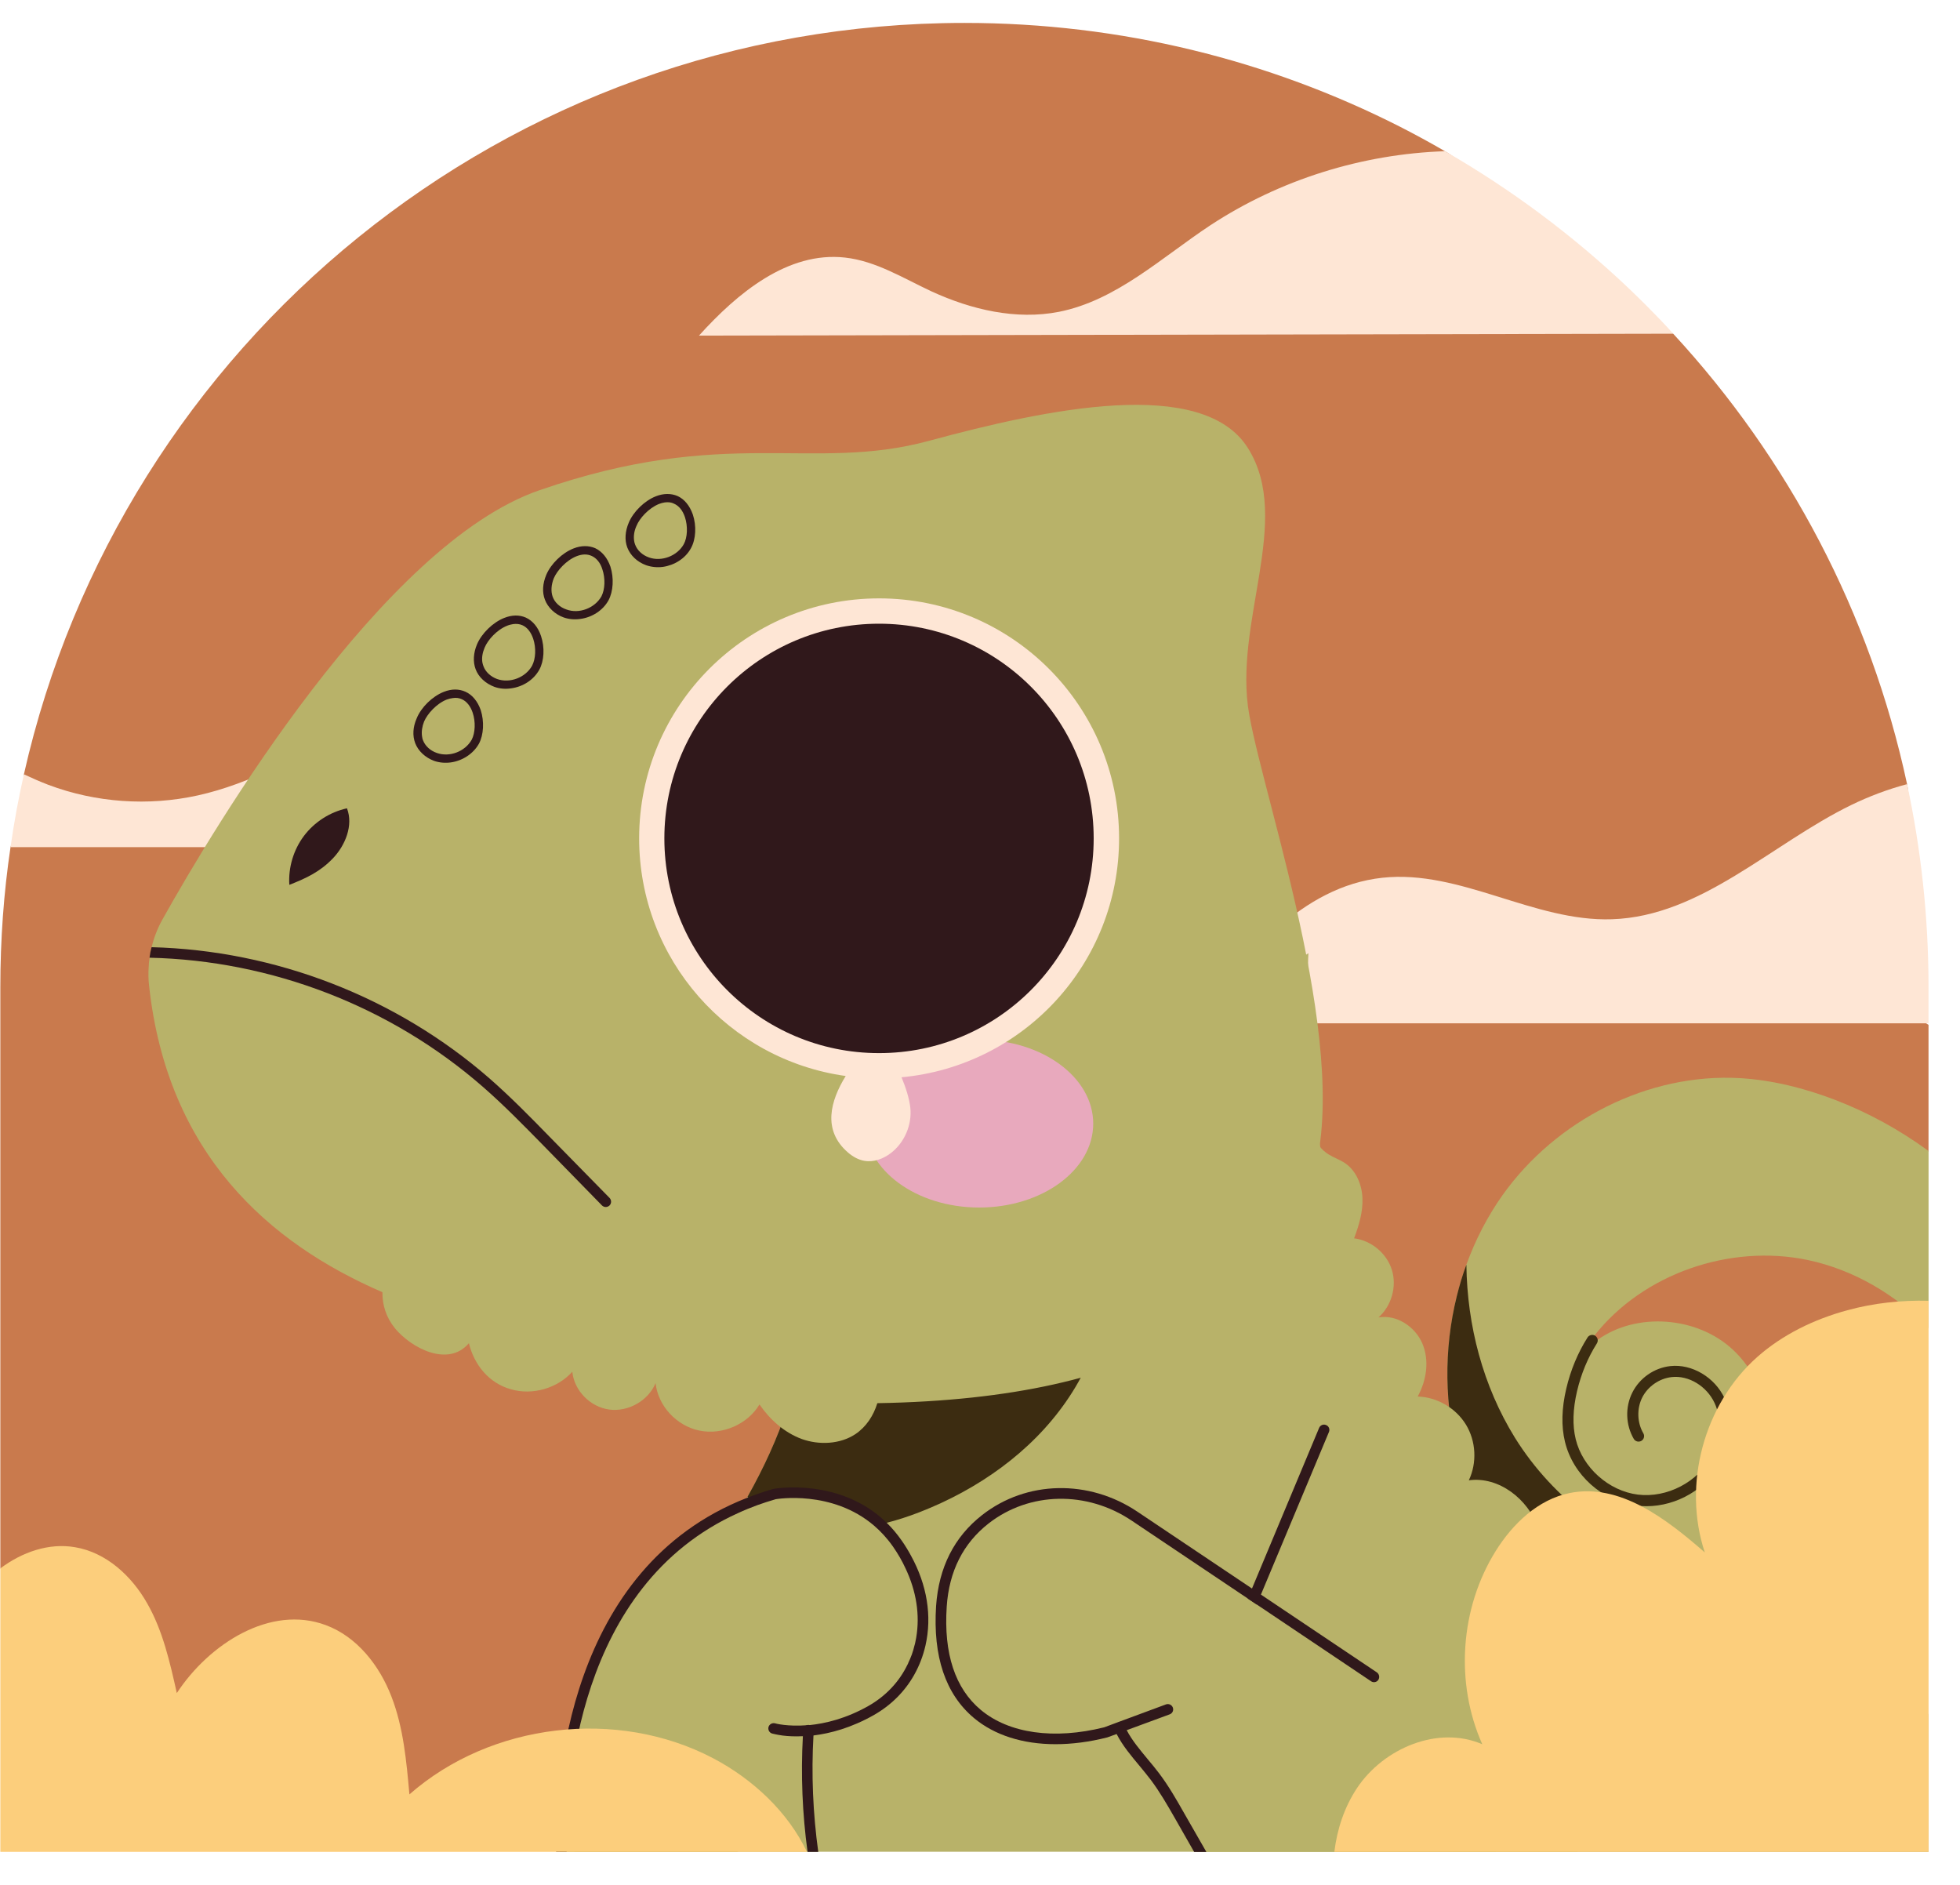 <svg width="52" height="50" viewBox="0 0 52 50" fill="none" xmlns="http://www.w3.org/2000/svg">
<path d="M48.536 25.513L51.165 27.186V30.549L48.848 32.036L51.165 34.53L46.282 46.903L2.171 47.959L0.009 41.592V26.186C0.009 24.924 0.099 23.684 0.279 22.473C0.324 22.157 1.571 21.984 1.628 21.673C1.689 21.34 0.56 20.869 0.634 20.54C3.207 9.132 13.403 0.608 25.587 0.608C29.746 0.608 33.673 1.6 37.142 3.361C37.545 3.567 37.945 3.784 38.337 4.012C40.103 5.029 36.949 6.233 38.417 7.625C38.574 7.777 40.947 8.285 41.102 8.44C41.347 8.686 44.16 8.596 44.391 8.853C47.437 12.152 49.621 16.252 50.596 20.802C50.968 22.537 48.536 23.665 48.536 25.513Z" fill="#C97A4D"/>
<path d="M51.165 26.186V27.146H31.763C32.989 25.377 34.538 23.515 36.677 23.284C38.742 23.061 40.692 24.456 42.766 24.385C45.138 24.306 46.984 22.393 49.117 21.353C49.593 21.122 50.089 20.936 50.596 20.801C50.968 22.537 51.165 24.337 51.165 26.186Z" fill="#FEE6D5"/>
<path d="M30.402 22.292C30.273 22.292 30.121 22.472 29.994 22.472H0.279C0.372 21.819 0.491 21.176 0.634 20.54C0.848 20.641 1.063 20.734 1.282 20.819C2.539 21.292 3.934 21.39 5.247 21.1C6.661 20.788 7.938 20.044 9.242 19.415C12.699 17.75 16.579 16.831 20.397 17.206C24.218 17.584 27.962 19.328 30.402 22.292Z" fill="#FEE6D5"/>
<path d="M44.392 8.852L18.544 8.903C19.564 7.773 20.902 6.665 22.415 6.832C23.238 6.922 23.965 7.381 24.717 7.731C25.771 8.215 26.957 8.494 28.093 8.272C29.617 7.97 30.812 6.835 32.108 5.978C33.953 4.766 36.134 4.085 38.337 4.011C40.104 5.029 41.738 6.251 43.206 7.643C43.364 7.796 43.519 7.945 43.674 8.1C43.919 8.345 44.161 8.596 44.392 8.852Z" fill="#FEE6D5"/>
<path d="M51.166 30.533V35.238C50.293 34.34 49.182 33.683 47.96 33.424C45.897 32.993 43.598 33.784 42.304 35.424C42.164 35.602 42.037 35.788 41.921 35.985C41.986 35.903 42.054 35.827 42.127 35.757C42.209 35.678 42.296 35.605 42.389 35.54C43.42 34.799 45.032 34.917 45.982 35.81C47.095 36.856 47.238 38.71 46.452 40.017C46.246 40.361 45.984 40.662 45.686 40.922C45.401 41.17 45.083 41.378 44.742 41.544C44.071 41.871 43.316 42.037 42.572 42.017C42.493 42.014 42.417 42.012 42.338 42.006C42.2 41.998 42.062 41.981 41.924 41.958C41.859 41.947 41.794 41.936 41.733 41.922C41.662 41.908 41.589 41.891 41.518 41.871C41.453 41.854 41.389 41.834 41.324 41.815C41.256 41.792 41.189 41.77 41.124 41.744C41.062 41.722 41 41.697 40.938 41.668C40.935 41.668 40.932 41.668 40.929 41.665C40.856 41.634 40.786 41.598 40.715 41.561C40.651 41.527 40.586 41.491 40.521 41.452C40.512 41.446 40.501 41.44 40.493 41.435C40.45 41.407 40.408 41.381 40.366 41.35C40.298 41.305 40.231 41.254 40.166 41.201C39.405 40.587 38.963 39.657 38.703 38.713C38.664 38.569 38.627 38.423 38.596 38.276C38.574 38.18 38.554 38.081 38.537 37.983C38.535 37.975 38.535 37.966 38.535 37.958C38.52 37.884 38.509 37.811 38.498 37.738C38.475 37.6 38.459 37.465 38.444 37.327C38.436 37.225 38.425 37.121 38.419 37.019C38.411 36.924 38.408 36.831 38.405 36.735C38.402 36.639 38.4 36.546 38.4 36.45C38.4 35.754 38.484 35.059 38.65 34.385C38.721 34.103 38.803 33.821 38.904 33.548C39.141 32.895 39.459 32.275 39.862 31.705C41.282 29.71 43.727 28.457 46.17 28.6C47.024 28.651 47.867 28.865 48.667 29.169C49.56 29.51 50.4 29.972 51.166 30.533Z" fill="#B8B269"/>
<path d="M51.166 45.456V49.124H38.535C38.983 48.521 39.448 47.955 39.828 47.453C39.89 47.524 39.955 47.592 40.02 47.656C40.538 48.172 41.172 48.524 41.868 48.741C43.206 49.161 44.767 49.074 46.139 48.673C48.078 48.107 49.879 47.003 51.166 45.456Z" fill="#B8B269"/>
<path d="M44.742 41.545C44.072 41.871 43.317 42.039 42.571 42.018C41.707 41.998 40.834 41.745 40.165 41.202C39.404 40.588 38.963 39.656 38.705 38.714C38.317 37.309 38.299 35.799 38.649 34.386C38.719 34.104 38.801 33.822 38.904 33.549C38.925 35.164 39.342 36.763 40.191 38.137C41.214 39.783 42.888 41.025 44.742 41.545Z" fill="#3C2C11"/>
<path d="M43.679 39.955C43.591 39.955 43.503 39.95 43.415 39.938C42.513 39.825 41.732 39.128 41.519 38.244C41.419 37.832 41.431 37.359 41.554 36.836C41.67 36.343 41.86 35.887 42.118 35.479C42.162 35.411 42.253 35.39 42.321 35.433C42.389 35.477 42.41 35.567 42.366 35.636C42.126 36.016 41.949 36.442 41.84 36.903C41.728 37.381 41.715 37.809 41.804 38.175C41.987 38.931 42.68 39.55 43.452 39.647C44.224 39.743 45.048 39.315 45.412 38.627C45.653 38.171 45.682 37.63 45.488 37.215C45.278 36.768 44.8 36.478 44.349 36.53C44.023 36.566 43.716 36.779 43.569 37.072C43.422 37.365 43.433 37.738 43.599 38.021C43.64 38.091 43.616 38.181 43.546 38.222C43.476 38.262 43.386 38.239 43.345 38.169C43.128 37.797 43.113 37.325 43.307 36.94C43.5 36.554 43.887 36.285 44.316 36.238C44.886 36.175 45.493 36.533 45.754 37.091C45.99 37.595 45.959 38.221 45.672 38.765C45.288 39.491 44.494 39.955 43.679 39.955Z" fill="#3C2C11"/>
<path d="M41.879 48.519C41.877 48.593 41.874 48.666 41.871 48.739C41.865 48.869 41.86 48.995 41.848 49.122H15.239C15.377 47.635 15.8 46.172 16.479 44.84V44.837C16.563 44.665 16.656 44.496 16.752 44.33C17.332 43.318 18.057 42.397 18.727 41.444C19.023 41.022 19.311 40.585 19.584 40.134C19.626 40.061 19.671 39.985 19.713 39.909C19.75 39.85 19.784 39.79 19.818 39.731C19.823 39.723 19.826 39.715 19.832 39.706C20.046 39.326 20.246 38.934 20.423 38.54C20.469 38.441 20.514 38.342 20.553 38.241C20.607 38.114 20.66 37.987 20.708 37.858C20.855 37.477 20.978 37.094 21.074 36.702C21.097 36.612 21.119 36.519 21.139 36.429C21.147 36.398 21.153 36.367 21.159 36.339C21.178 36.257 21.193 36.178 21.207 36.096V36.094C21.224 36.004 21.241 35.913 21.252 35.823C21.255 35.792 21.26 35.761 21.263 35.733C21.277 35.645 21.289 35.556 21.294 35.465C21.303 35.406 21.308 35.344 21.311 35.282C21.314 35.237 21.317 35.192 21.319 35.147C21.322 35.119 21.325 35.088 21.325 35.057C21.33 34.981 21.333 34.904 21.333 34.828C21.336 34.527 21.319 34.225 21.285 33.918L24.602 31.785L28.831 29.067L34.652 25.325L34.714 25.285C34.708 25.387 34.703 25.485 34.703 25.587C34.703 25.59 34.703 25.592 34.703 25.592C34.657 26.61 34.686 27.635 34.784 28.652C34.838 29.221 34.914 29.788 35.015 30.351C35.021 30.377 35.024 30.405 35.029 30.43C35.029 30.43 35.027 30.433 35.029 30.433C35.5 33.11 36.453 35.699 37.841 38.035C38.112 38.48 38.391 38.92 38.678 39.354C38.681 39.354 38.681 39.357 38.681 39.357C38.681 39.36 38.684 39.36 38.684 39.362C38.684 39.365 38.687 39.365 38.687 39.368C38.946 39.765 39.208 40.162 39.465 40.559C39.465 40.562 39.468 40.562 39.468 40.565C39.47 40.565 39.47 40.568 39.47 40.568C39.913 41.252 40.335 41.943 40.693 42.667V42.67C40.857 43 41.009 43.338 41.142 43.684C41.73 45.22 41.939 46.868 41.879 48.519Z" fill="#B8B269"/>
<path d="M28.28 37.184C27.343 38.532 25.936 39.513 24.405 40.11C23.206 40.577 21.82 40.806 20.653 40.263C20.351 40.121 20.074 39.93 19.831 39.707C20.688 38.182 21.308 36.529 21.332 34.831C21.467 34.845 21.599 34.854 21.734 34.86C24.396 34.983 27.093 34.175 29.249 32.607C29.605 34.211 29.22 35.838 28.28 37.184Z" fill="#3C2C11"/>
<path d="M40.605 42.886C40.925 42.145 41.079 41.292 40.811 40.532C40.543 39.771 39.768 39.158 38.969 39.268C39.19 38.803 39.16 38.228 38.892 37.79C38.624 37.351 38.127 37.061 37.612 37.045C37.848 36.619 37.927 36.088 37.736 35.639C37.545 35.191 37.053 34.865 36.572 34.947C36.918 34.642 37.063 34.129 36.928 33.688C36.792 33.248 36.383 32.906 35.925 32.849C36.052 32.509 36.16 32.154 36.147 31.792C36.134 31.43 35.983 31.056 35.682 30.853C35.547 30.763 35.39 30.71 35.252 30.625C34.875 30.392 34.679 29.899 34.794 29.47C34.245 32.496 33.743 35.611 34.645 38.551C35.045 39.855 35.704 41.117 36.751 41.99C37.798 42.863 39.314 43.324 40.605 42.886Z" fill="#B8B269"/>
<path d="M34.752 31.458C33.549 34.712 30.489 37.099 23.276 37.222C23.175 37.552 22.983 37.848 22.696 38.042C22.287 38.313 21.732 38.338 21.27 38.172C20.805 38 20.425 37.656 20.149 37.256C19.839 37.78 19.163 38.076 18.557 37.949C17.948 37.825 17.458 37.293 17.393 36.69C17.201 37.155 16.669 37.459 16.162 37.391C15.654 37.321 15.232 36.884 15.184 36.388C14.789 36.828 14.127 37.02 13.555 36.853C12.966 36.69 12.578 36.197 12.44 35.631C11.89 36.279 10.91 35.757 10.481 35.239C10.242 34.946 10.143 34.616 10.146 34.278C7.131 32.976 4.443 30.607 3.956 26.155C3.936 25.986 3.933 25.814 3.945 25.645C3.947 25.566 3.956 25.487 3.97 25.408V25.405C3.981 25.312 3.998 25.22 4.024 25.126C4.083 24.87 4.181 24.619 4.314 24.383C5.689 21.925 10.157 14.442 14.302 13.008C19.275 11.283 21.529 12.537 24.643 11.695C27.756 10.85 31.909 9.968 33.11 11.889C34.31 13.805 32.704 16.524 33.144 18.964C33.58 21.407 35.967 28.164 34.752 31.458Z" fill="#B8B269"/>
<path d="M29.004 29.806C29.004 31.035 27.649 32.032 25.978 32.032C24.308 32.032 22.953 31.035 22.953 29.806C22.953 28.578 24.308 27.581 25.978 27.581C27.649 27.581 29.004 28.578 29.004 29.806Z" fill="#E8A9BD"/>
<path d="M9.205 21.442C8.754 21.541 8.342 21.805 8.064 22.174C7.787 22.542 7.647 23.012 7.676 23.472C8.125 23.297 8.491 23.124 8.826 22.776C9.161 22.429 9.38 21.892 9.205 21.442Z" fill="#30181B"/>
<path d="M12.754 18.836C12.672 18.602 12.529 18.43 12.348 18.349C12.176 18.272 11.979 18.27 11.771 18.354C11.472 18.472 11.173 18.762 11.055 19.056C10.954 19.284 10.94 19.515 11.016 19.715C11.095 19.921 11.281 20.095 11.515 20.183C11.653 20.231 11.805 20.245 11.957 20.225C12.264 20.183 12.554 20 12.706 19.729C12.833 19.493 12.85 19.135 12.754 18.836ZM12.515 19.622C12.337 19.938 11.926 20.093 11.591 19.974C11.413 19.913 11.278 19.786 11.221 19.633C11.207 19.602 11.202 19.563 11.196 19.526C11.179 19.408 11.199 19.273 11.252 19.138C11.337 18.94 11.576 18.667 11.852 18.557C11.906 18.538 11.962 18.523 12.013 18.518C12.101 18.504 12.182 18.515 12.255 18.549C12.382 18.605 12.484 18.735 12.54 18.904C12.622 19.146 12.608 19.442 12.515 19.622Z" fill="#30181B"/>
<path d="M14.354 16.873C14.278 16.64 14.132 16.465 13.951 16.383C13.779 16.307 13.582 16.31 13.376 16.392C13.078 16.51 12.779 16.8 12.655 17.093C12.559 17.321 12.545 17.555 12.618 17.75C12.695 17.961 12.883 18.133 13.117 18.22C13.258 18.271 13.41 18.282 13.559 18.26C13.87 18.218 14.157 18.04 14.309 17.764C14.436 17.533 14.456 17.175 14.354 16.873ZM14.115 17.662C13.94 17.975 13.526 18.133 13.188 18.012C13.019 17.95 12.881 17.823 12.827 17.674C12.813 17.637 12.802 17.6 12.796 17.561C12.779 17.44 12.802 17.31 12.858 17.178C12.943 16.975 13.179 16.707 13.458 16.597C13.512 16.575 13.565 16.564 13.616 16.555C13.703 16.544 13.785 16.552 13.861 16.586C13.988 16.642 14.087 16.769 14.146 16.944C14.227 17.186 14.213 17.479 14.115 17.662Z" fill="#30181B"/>
<path d="M16.195 15.031C16.114 14.797 15.97 14.626 15.79 14.541C15.618 14.468 15.42 14.468 15.215 14.549C14.913 14.668 14.617 14.955 14.493 15.248C14.395 15.482 14.381 15.713 14.457 15.908C14.535 16.116 14.721 16.294 14.952 16.378C15.096 16.429 15.248 16.44 15.398 16.418C15.705 16.378 15.995 16.195 16.144 15.925C16.271 15.688 16.291 15.333 16.195 15.031ZM15.956 15.82C15.778 16.133 15.364 16.291 15.032 16.169C14.854 16.11 14.719 15.984 14.663 15.831C14.612 15.688 14.623 15.513 14.694 15.336C14.781 15.136 15.02 14.865 15.296 14.755C15.446 14.696 15.578 14.693 15.697 14.747C15.823 14.803 15.928 14.927 15.981 15.102C16.063 15.344 16.052 15.634 15.956 15.82Z" fill="#30181B"/>
<path d="M18.381 13.648C18.299 13.415 18.158 13.24 17.975 13.158C17.806 13.085 17.606 13.085 17.403 13.164C17.099 13.282 16.803 13.575 16.682 13.863C16.583 14.096 16.569 14.327 16.642 14.522C16.724 14.736 16.907 14.908 17.141 14.993C17.285 15.043 17.437 15.057 17.586 15.038C17.89 14.995 18.186 14.815 18.333 14.539C18.462 14.305 18.482 13.95 18.381 13.648ZM18.142 14.434C17.97 14.747 17.553 14.908 17.217 14.787C17.04 14.725 16.907 14.598 16.851 14.448C16.837 14.415 16.828 14.378 16.823 14.338C16.806 14.217 16.826 14.082 16.885 13.953C16.966 13.75 17.206 13.482 17.482 13.369C17.538 13.347 17.589 13.335 17.64 13.327C17.727 13.316 17.812 13.324 17.882 13.361C18.012 13.417 18.113 13.541 18.172 13.719C18.251 13.958 18.24 14.254 18.142 14.434Z" fill="#30181B"/>
<path d="M16.17 31.979C16.142 32.004 16.108 32.018 16.071 32.018C16.035 32.018 15.998 32.004 15.97 31.976L14.375 30.344C13.874 29.834 13.355 29.304 12.812 28.831C10.363 26.693 7.202 25.478 3.967 25.405C3.978 25.312 3.995 25.219 4.021 25.126C7.303 25.21 10.512 26.447 12.998 28.617C13.55 29.102 14.071 29.631 14.573 30.147L16.173 31.778C16.226 31.835 16.226 31.922 16.17 31.979Z" fill="#30181B"/>
<path d="M29.69 22.239C29.69 18.723 26.84 15.873 23.323 15.873C19.807 15.873 16.957 18.723 16.957 22.239C16.957 25.455 19.34 28.112 22.437 28.543C22.035 29.196 21.808 29.977 22.498 30.573C22.622 30.68 22.77 30.765 22.931 30.793C23.18 30.837 23.437 30.74 23.637 30.586C23.999 30.308 24.201 29.834 24.151 29.38C24.126 29.152 24.036 28.858 23.918 28.577C27.156 28.277 29.69 25.555 29.69 22.239Z" fill="#FEE6D5"/>
<path d="M23.321 27.936C26.467 27.936 29.016 25.386 29.016 22.24C29.016 19.095 26.467 16.545 23.321 16.545C20.176 16.545 17.626 19.095 17.626 22.24C17.626 25.386 20.176 27.936 23.321 27.936Z" fill="#30181B"/>
<path d="M40.017 47.657C39.955 48.057 39.871 48.454 39.767 48.846C39.741 48.939 39.716 49.032 39.688 49.125H31.764C31.68 49.029 31.598 48.936 31.516 48.84C30.736 47.947 29.989 47.045 29.254 46.116C29.186 46.034 29.121 45.952 29.059 45.87C29.045 45.854 29.034 45.84 29.02 45.823C28.963 45.854 28.907 45.885 28.848 45.91C28.845 45.913 28.842 45.913 28.842 45.913C28.451 46.102 28.014 46.215 27.58 46.246C27.577 46.248 27.577 46.248 27.575 46.246C26.887 46.291 26.183 46.144 25.582 45.803C25.019 45.482 24.56 44.997 24.253 44.431C24.194 44.33 24.143 44.223 24.098 44.113V44.11C23.923 43.712 23.825 43.287 23.813 42.853C23.802 42.431 23.872 42 24.024 41.602C24.044 41.552 24.064 41.501 24.086 41.45V41.447C24.112 41.385 24.143 41.326 24.171 41.267C24.374 40.867 24.661 40.512 25.022 40.244C25.622 39.802 26.374 39.621 27.124 39.633C27.124 39.633 27.124 39.63 27.127 39.633C27.273 39.633 27.42 39.644 27.564 39.658C27.761 39.681 27.955 39.712 28.147 39.757H28.15C28.823 39.903 29.471 40.168 30.099 40.456C30.209 40.506 30.314 40.554 30.421 40.605L30.432 40.611C31.167 40.954 31.886 41.315 32.585 41.718L32.599 41.726C32.81 41.847 33.025 41.974 33.233 42.104C33.312 42.154 33.394 42.205 33.472 42.256C33.689 42.394 33.903 42.538 34.115 42.687C34.363 41.52 34.614 40.354 34.861 39.188C34.898 39.016 34.934 38.844 34.971 38.672C35.025 38.424 35.075 38.179 35.129 37.931C35.168 37.906 35.208 37.88 35.25 37.858C35.78 37.536 36.49 37.291 36.997 37.607C37.547 37.948 37.933 38.492 38.265 39.044C39.009 40.278 39.55 41.636 39.86 43.042C40.195 44.557 40.26 46.13 40.017 47.657Z" fill="#B8B269"/>
<path d="M24.309 43.436C24.306 43.444 24.306 43.456 24.303 43.464C24.292 43.526 24.278 43.588 24.261 43.65C24.219 43.808 24.165 43.96 24.097 44.109C24.1 44.112 24.1 44.112 24.097 44.112C24.092 44.129 24.083 44.143 24.075 44.157C24.032 44.256 23.982 44.352 23.925 44.445C23.427 45.27 22.534 45.831 21.587 45.964C21.494 45.98 21.401 45.989 21.305 45.992C21.128 46.003 20.95 45.997 20.773 45.975C20.773 45.994 20.77 46.017 20.767 46.037C20.697 47.172 20.164 48.153 19.569 49.125H14.853C14.833 47.676 15.036 46.223 15.529 44.862C16.163 43.098 17.293 41.492 18.831 40.421C19.107 40.227 19.4 40.049 19.707 39.911C19.786 39.872 19.865 39.838 19.947 39.81C20.144 39.731 20.347 39.669 20.555 39.63C21.544 39.435 22.612 39.756 23.356 40.435C23.522 40.588 23.674 40.757 23.804 40.943C23.916 41.1 24.01 41.269 24.085 41.447C24.365 42.064 24.441 42.771 24.309 43.436Z" fill="#B8B269"/>
<path d="M24.553 43.652C24.489 43.931 24.387 44.193 24.252 44.432C24.004 44.872 23.64 45.235 23.184 45.495C22.581 45.836 22.029 45.982 21.584 46.036C21.482 46.047 21.389 46.056 21.302 46.056C21.085 46.067 20.904 46.056 20.767 46.039C20.598 46.016 20.499 45.988 20.485 45.985C20.412 45.965 20.369 45.886 20.389 45.811C20.412 45.737 20.49 45.695 20.564 45.715C20.569 45.718 20.896 45.805 21.409 45.765C21.426 45.765 21.446 45.763 21.466 45.763C21.894 45.72 22.446 45.591 23.046 45.25C23.5 44.99 23.855 44.616 24.075 44.16C24.083 44.145 24.092 44.131 24.097 44.114C24.1 44.114 24.1 44.114 24.097 44.111C24.168 43.965 24.224 43.813 24.261 43.652C24.269 43.632 24.272 43.61 24.278 43.59C24.286 43.548 24.295 43.508 24.303 43.466C24.306 43.458 24.306 43.447 24.308 43.438C24.41 42.838 24.311 42.207 24.024 41.604C23.934 41.407 23.821 41.212 23.689 41.023C23.537 40.806 23.367 40.623 23.19 40.471C22.072 39.513 20.598 39.767 20.581 39.769C20.412 39.817 20.251 39.871 20.093 39.927C19.916 39.992 19.744 40.062 19.578 40.139C15.292 42.074 15.008 47.4 15.033 49.127H14.754C14.726 47.292 15.047 41.601 19.812 39.736C19.823 39.73 19.831 39.727 19.843 39.724C20.057 39.64 20.282 39.564 20.516 39.496C20.547 39.488 22.291 39.184 23.528 40.398C23.666 40.533 23.798 40.688 23.92 40.863C24.013 40.995 24.097 41.133 24.17 41.269C24.596 42.043 24.731 42.874 24.553 43.652Z" fill="#30181B"/>
<path d="M21.709 49.125H21.425C21.287 48.111 21.244 47.08 21.301 46.054C21.301 46.034 21.301 46.012 21.304 45.992C21.304 45.958 21.306 45.922 21.309 45.888C21.312 45.829 21.351 45.778 21.408 45.764C21.411 45.761 21.413 45.761 21.416 45.764C21.43 45.755 21.444 45.755 21.458 45.758C21.461 45.758 21.461 45.758 21.464 45.761C21.467 45.758 21.47 45.761 21.47 45.761C21.54 45.769 21.593 45.831 21.588 45.907C21.588 45.927 21.585 45.944 21.585 45.964C21.582 45.986 21.582 46.009 21.582 46.034C21.523 47.062 21.568 48.102 21.709 49.125Z" fill="#30181B"/>
<path d="M35.258 37.985L33.452 42.302L33.342 42.564L33.105 42.406L33.215 42.141L34.998 37.875C35.029 37.805 35.111 37.771 35.181 37.802C35.255 37.83 35.288 37.912 35.258 37.985Z" fill="#30181B"/>
<path d="M36.568 44.561C36.526 44.626 36.438 44.643 36.374 44.598L33.345 42.564L33.108 42.406L30.025 40.338C28.834 39.538 27.309 39.569 26.23 40.411C25.554 40.938 25.179 41.682 25.117 42.62C25.035 43.868 25.34 44.789 26.021 45.358C26.771 45.984 27.963 46.153 29.296 45.82L29.597 45.708L29.693 45.671H29.696L30.935 45.212C31.009 45.187 31.088 45.223 31.116 45.296C31.144 45.37 31.105 45.451 31.031 45.477L29.893 45.896L29.625 45.998L29.377 46.088C28.901 46.209 28.439 46.268 28.005 46.268C27.14 46.268 26.388 46.032 25.841 45.575C25.086 44.944 24.748 43.944 24.835 42.602C24.906 41.58 25.314 40.768 26.058 40.188C27.233 39.269 28.89 39.235 30.18 40.103L33.218 42.14L33.455 42.301L36.529 44.363C36.593 44.409 36.61 44.496 36.568 44.561Z" fill="#30181B"/>
<path d="M32.006 49.127H31.682L31.519 48.842L31.172 48.233C30.975 47.89 30.772 47.535 30.53 47.213C30.434 47.087 30.333 46.965 30.231 46.841C30.015 46.582 29.786 46.312 29.625 45.999C29.603 45.957 29.583 45.914 29.564 45.869C29.532 45.799 29.586 45.762 29.656 45.731C29.727 45.7 29.789 45.686 29.823 45.757C29.842 45.804 29.868 45.853 29.893 45.898C30.034 46.168 30.237 46.408 30.445 46.661C30.552 46.788 30.657 46.915 30.755 47.045C31.006 47.377 31.215 47.743 31.415 48.096L32.006 49.127Z" fill="#30181B"/>
<path d="M21.409 49.124H0.009V41.604C0.586 41.173 1.294 40.922 1.992 41.043C2.818 41.181 3.497 41.807 3.908 42.537C4.322 43.263 4.508 44.095 4.691 44.912C5.548 43.605 7.174 42.562 8.642 43.109C9.47 43.416 10.065 44.176 10.383 44.999C10.704 45.825 10.783 46.718 10.862 47.6C13.023 45.7 16.379 45.303 18.926 46.644C19.977 47.199 20.904 48.065 21.409 49.124Z" fill="#FCCE7C"/>
<path d="M51.166 34.506V49.124H35.401C35.474 48.521 35.666 47.941 36.001 47.434C36.708 46.371 38.157 45.763 39.326 46.27C38.599 44.642 38.737 42.658 39.681 41.145C40.132 40.421 40.805 39.776 41.642 39.606C42.972 39.336 44.206 40.288 45.229 41.181C44.632 39.381 45.204 37.251 46.624 35.994C47.3 35.397 48.137 34.994 49.01 34.757C49.714 34.565 50.441 34.487 51.166 34.506Z" fill="#FCCE7C"/>
</svg>
